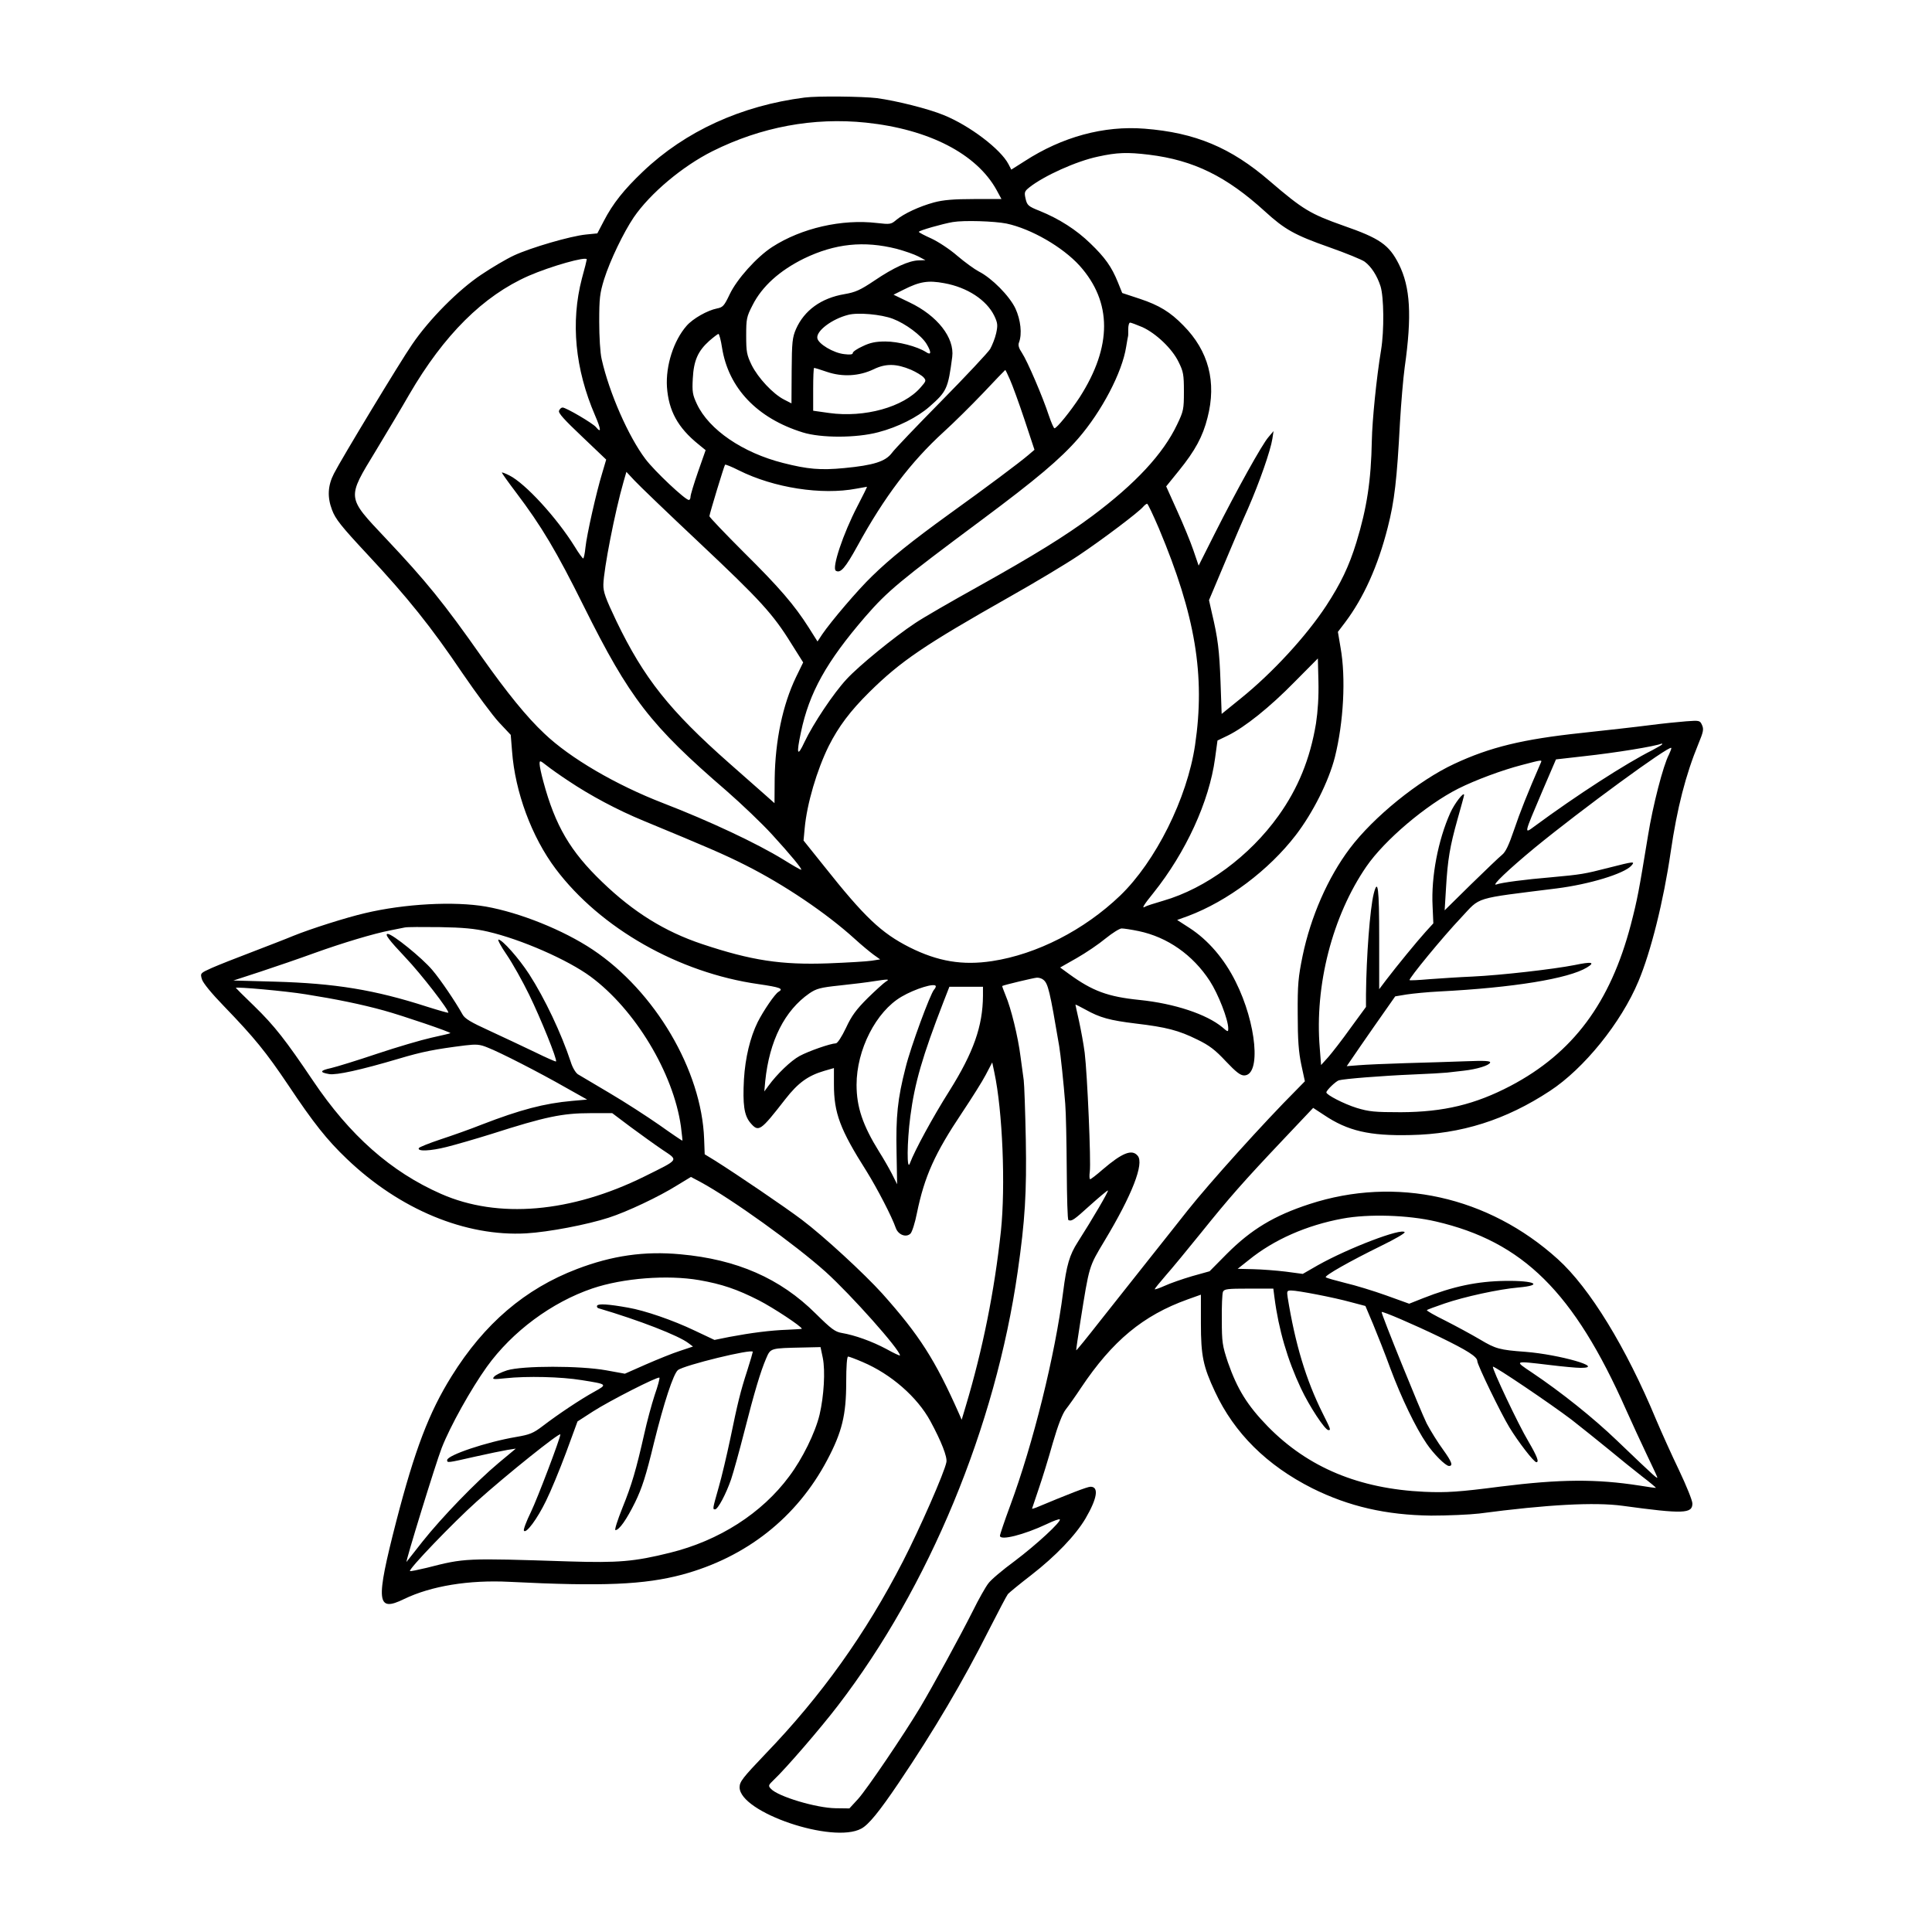 <?xml version="1.0" standalone="no"?>
<!DOCTYPE svg PUBLIC "-//W3C//DTD SVG 20010904//EN"
 "http://www.w3.org/TR/2001/REC-SVG-20010904/DTD/svg10.dtd">
<svg version="1.0" xmlns="http://www.w3.org/2000/svg"
 width="1024pt" height="1024pt" viewBox="0 0 1024 1024"
 preserveAspectRatio="xMidYMid meet">
<g transform="translate(0,1024) scale(0.1,-0.1)"
fill="#000000" stroke="none">
<path d="M4265 9723 c-336 -43 -632 -178 -857 -392 -101 -96 -160 -170 -208
-263 l-34 -65 -60 -6 c-82 -8 -294 -70 -382 -111 -39 -18 -117 -64 -172 -101
-122 -81 -277 -237 -368 -371 -63 -91 -376 -609 -414 -684 -33 -64 -36 -125
-10 -193 18 -48 48 -86 187 -235 212 -227 338 -384 504 -630 74 -108 161 -226
195 -262 l61 -65 7 -87 c16 -216 104 -454 231 -623 237 -315 652 -551 1075
-611 116 -17 135 -24 106 -41 -19 -11 -79 -99 -110 -160 -40 -81 -66 -189 -73
-304 -7 -133 1 -190 33 -229 45 -53 53 -47 187 125 67 86 120 124 205 149 l52
15 0 -87 c0 -151 32 -238 173 -460 57 -92 134 -240 155 -301 13 -36 55 -52 78
-29 8 8 24 57 34 109 40 194 94 315 240 533 50 75 107 165 125 200 l34 65 11
-52 c44 -205 60 -603 35 -842 -34 -317 -96 -626 -187 -930 l-21 -70 -13 30
c-128 289 -211 418 -408 639 -95 105 -308 302 -426 391 -90 68 -345 241 -461
314 l-54 33 -3 81 c-13 364 -261 784 -591 1004 -156 104 -386 196 -566 228
-168 29 -431 15 -641 -35 -99 -23 -285 -82 -379 -120 -38 -16 -137 -54 -220
-86 -82 -31 -178 -69 -212 -84 -62 -28 -62 -28 -53 -60 6 -20 51 -75 117 -143
163 -169 223 -243 342 -420 132 -198 204 -289 309 -389 281 -269 630 -413 951
-395 119 7 323 46 437 83 97 31 268 112 362 171 l74 45 51 -27 c164 -89 500
-330 663 -476 135 -122 394 -413 394 -443 0 -3 -33 12 -72 34 -77 41 -166 73
-236 85 -36 6 -56 21 -139 103 -188 187 -418 287 -716 314 -192 18 -363 -7
-549 -78 -275 -105 -491 -289 -665 -569 -119 -191 -194 -387 -293 -769 -110
-428 -105 -483 42 -411 143 69 343 102 558 91 497 -25 715 -15 915 38 341 92
608 303 769 607 79 149 101 240 101 412 0 85 4 137 10 137 5 0 40 -13 77 -29
151 -64 290 -186 359 -313 58 -107 91 -191 85 -218 -10 -54 -142 -354 -230
-525 -197 -383 -432 -713 -730 -1022 -119 -125 -136 -146 -136 -176 0 -133
495 -301 645 -219 38 20 94 88 198 242 187 277 342 540 478 810 49 96 94 182
101 191 7 8 63 54 124 101 130 101 234 210 287 299 62 106 73 169 27 169 -17
0 -115 -38 -287 -110 -13 -5 -23 -8 -23 -6 0 1 16 48 35 104 19 55 53 165 75
244 28 96 51 155 69 178 15 19 52 71 81 115 166 248 328 383 565 468 l70 25 0
-152 c0 -172 12 -229 75 -363 102 -219 275 -390 515 -511 195 -97 392 -142
630 -145 88 0 203 5 255 11 363 48 613 61 760 41 322 -44 370 -42 370 12 0 16
-32 95 -71 177 -39 81 -93 201 -121 267 -160 385 -352 698 -521 851 -368 333
-858 442 -1317 292 -187 -61 -308 -134 -437 -263 l-92 -93 -93 -26 c-51 -15
-117 -38 -145 -51 -29 -13 -53 -21 -53 -18 0 3 26 35 58 72 32 36 116 138 187
226 152 189 226 273 438 497 l157 166 58 -38 c125 -84 240 -111 457 -106 269
5 506 80 740 234 180 118 377 361 469 581 66 157 133 425 171 686 34 232 79
408 147 573 26 63 29 77 19 99 -11 25 -14 25 -84 20 -40 -3 -128 -12 -197 -21
-69 -9 -231 -27 -360 -41 -309 -33 -483 -75 -673 -164 -189 -88 -427 -281
-553 -448 -116 -154 -207 -362 -250 -569 -23 -113 -27 -151 -26 -309 0 -138 5
-201 19 -268 l19 -88 -46 -47 c-169 -169 -460 -492 -575 -637 -43 -55 -138
-174 -210 -265 -72 -91 -187 -236 -255 -322 -68 -87 -125 -157 -126 -155 -1 1
9 70 22 152 48 301 44 288 129 430 145 241 210 408 175 449 -30 37 -82 16
-185 -72 -33 -29 -63 -52 -67 -52 -4 0 -5 18 -2 40 7 51 -13 515 -27 630 -6
47 -20 122 -30 168 -10 45 -19 84 -19 87 0 2 24 -10 53 -26 77 -43 128 -57
267 -74 161 -19 227 -36 326 -85 64 -31 95 -55 151 -115 54 -57 77 -75 97 -75
91 0 66 276 -45 497 -60 121 -146 221 -245 285 l-65 42 58 21 c210 79 428 243
571 429 91 119 174 284 207 413 46 184 59 420 30 581 l-14 83 38 50 c98 130
174 298 226 503 36 140 49 255 65 557 6 102 17 234 25 292 39 275 30 425 -31
547 -52 103 -101 137 -294 204 -175 62 -214 85 -390 236 -206 178 -395 257
-664 278 -215 17 -436 -43 -635 -172 l-71 -45 -15 29 c-41 79 -205 204 -343
260 -83 34 -251 76 -355 90 -74 9 -316 12 -382 3z m325 -133 c333 -35 586
-165 692 -357 l26 -48 -146 0 c-108 0 -164 -5 -212 -18 -77 -21 -159 -59 -200
-93 -27 -23 -32 -24 -102 -16 -186 22 -400 -27 -555 -127 -82 -53 -188 -171
-226 -252 -29 -61 -36 -68 -67 -74 -50 -10 -127 -53 -161 -92 -69 -79 -111
-211 -104 -324 9 -126 57 -215 167 -304 l38 -31 -40 -114 c-22 -63 -40 -123
-40 -132 0 -10 -4 -18 -9 -18 -19 0 -181 152 -230 217 -90 119 -192 351 -232
529 -8 33 -13 120 -13 199 0 124 3 150 26 225 32 101 103 248 157 328 87 127
258 271 418 351 257 128 534 180 813 151z m1500 -170 c237 -29 411 -115 615
-301 104 -95 157 -125 339 -189 91 -32 176 -67 189 -77 35 -26 66 -74 84 -130
18 -57 20 -234 3 -338 -25 -151 -47 -375 -49 -480 -4 -212 -26 -357 -82 -540
-39 -127 -83 -218 -160 -336 -106 -161 -284 -355 -454 -492 l-100 -81 -6 170
c-6 166 -14 232 -46 366 l-15 67 35 83 c19 46 53 126 75 178 22 52 65 154 97
225 61 140 119 306 129 370 l6 40 -27 -32 c-33 -37 -168 -280 -286 -514 l-84
-167 -28 82 c-15 44 -54 139 -86 209 l-58 129 68 84 c85 105 126 180 151 280
49 189 6 354 -128 489 -69 71 -128 107 -230 141 l-94 31 -23 57 c-33 82 -69
132 -146 206 -74 72 -165 130 -268 172 -61 24 -67 30 -75 64 -8 35 -6 40 20
61 77 61 249 139 364 163 100 22 155 24 270 10z m-755 -365 c131 -28 297 -124
387 -223 173 -193 173 -428 1 -697 -49 -75 -122 -165 -134 -165 -4 0 -17 30
-30 68 -32 98 -114 289 -142 331 -17 25 -22 42 -16 56 17 45 9 119 -19 180
-32 67 -125 161 -194 196 -23 12 -74 49 -114 83 -40 35 -103 76 -138 92 -36
16 -66 32 -66 35 0 7 127 43 180 52 59 10 220 5 285 -8z m-582 -134 c41 -11
93 -29 114 -40 l38 -20 -35 -1 c-52 -1 -133 -38 -235 -107 -76 -51 -101 -62
-159 -72 -124 -21 -213 -86 -257 -185 -19 -44 -22 -68 -23 -222 l-1 -172 -39
20 c-59 30 -138 115 -172 183 -26 54 -29 70 -29 156 0 89 2 100 34 162 50 99
143 183 273 247 164 79 317 95 491 51z m-1643 -56 c0 -3 -11 -49 -26 -102 -60
-231 -36 -479 70 -725 32 -74 34 -97 5 -62 -16 20 -159 104 -177 104 -7 0 -15
-7 -19 -17 -5 -12 28 -48 122 -137 l128 -122 -21 -71 c-31 -101 -82 -327 -89
-395 -3 -32 -9 -58 -12 -58 -3 0 -24 28 -45 63 -96 154 -261 334 -346 377 -22
11 -40 18 -40 15 0 -3 34 -51 75 -105 136 -180 214 -311 360 -605 242 -486
352 -629 756 -977 80 -70 188 -173 240 -230 98 -107 165 -188 155 -188 -4 0
-46 24 -94 54 -142 87 -391 204 -637 299 -251 97 -494 239 -630 369 -93 87
-198 217 -331 405 -203 289 -295 402 -509 629 -209 222 -208 210 -53 465 61
101 141 235 177 298 184 316 392 523 633 629 117 51 308 105 308 87z m1895
-126 c122 -22 224 -89 265 -173 18 -38 19 -50 10 -92 -6 -27 -21 -64 -32 -84
-12 -19 -128 -143 -258 -275 -130 -132 -249 -256 -263 -276 -34 -45 -96 -65
-253 -80 -126 -12 -193 -6 -323 27 -214 54 -393 176 -457 312 -23 49 -26 65
-22 136 5 95 27 145 87 199 23 20 45 37 49 37 4 0 13 -33 19 -73 34 -214 186
-374 428 -449 96 -30 284 -30 400 1 104 27 207 79 272 136 91 80 98 95 120
263 13 102 -79 219 -226 289 l-85 41 52 26 c87 44 131 51 217 35z m-272 -189
c66 -25 150 -87 178 -133 27 -45 25 -62 -3 -43 -47 30 -147 56 -215 56 -51 0
-81 -6 -120 -25 -29 -13 -53 -29 -53 -36 0 -8 -14 -10 -45 -6 -58 6 -139 55
-143 85 -6 38 77 101 163 123 51 14 176 3 238 -21z m1322 -44 c72 -33 158
-114 192 -185 25 -50 28 -67 28 -156 0 -94 -2 -104 -36 -175 -74 -156 -221
-314 -450 -485 -141 -105 -311 -210 -603 -373 -144 -80 -295 -167 -336 -195
-109 -72 -299 -227 -363 -297 -69 -74 -177 -236 -223 -333 -38 -82 -44 -66
-19 51 44 211 135 374 341 613 119 137 183 190 617 513 290 216 416 322 512
432 124 143 233 350 254 486 5 29 9 54 10 56 1 1 1 18 1 37 0 19 4 35 10 35 5
0 34 -11 65 -24z m-1226 -226 c27 -12 57 -30 66 -40 15 -17 14 -20 -16 -54
-90 -104 -297 -161 -484 -135 l-85 12 0 114 c0 62 2 113 5 113 3 0 34 -9 68
-21 82 -28 171 -23 248 14 64 31 120 30 198 -3z m524 -52 c13 -29 48 -125 77
-212 l53 -160 -34 -29 c-47 -40 -222 -171 -417 -311 -199 -144 -314 -236 -410
-330 -74 -71 -217 -239 -264 -308 l-25 -38 -46 73 c-77 121 -156 213 -346 401
-99 99 -181 185 -181 190 1 14 78 267 83 273 3 2 36 -11 73 -30 186 -93 439
-132 623 -97 29 5 55 10 56 10 2 0 -21 -46 -50 -102 -77 -148 -137 -329 -115
-343 25 -15 50 14 115 132 143 261 283 445 456 603 52 47 146 140 209 206 63
67 116 122 118 123 1 1 13 -23 25 -51z m-1647 -864 c322 -303 391 -378 488
-535 l63 -100 -38 -78 c-71 -148 -110 -336 -113 -537 l-1 -131 -45 40 c-25 22
-112 99 -195 172 -316 279 -452 450 -598 753 -58 122 -70 155 -69 194 2 82 61
385 107 545 l15 52 43 -46 c23 -25 177 -173 343 -329z m2437 74 c193 -460 246
-777 191 -1148 -42 -282 -209 -616 -397 -797 -191 -183 -442 -311 -678 -347
-158 -24 -288 -2 -438 73 -150 76 -238 159 -453 430 l-109 136 6 65 c12 131
65 309 127 435 53 105 115 187 215 286 168 166 293 250 743 505 135 76 300
175 367 220 127 85 319 230 342 258 8 9 17 16 21 16 4 0 32 -60 63 -132z m832
-1033 c-31 -187 -95 -344 -199 -489 -153 -214 -385 -385 -610 -450 -48 -14
-92 -28 -97 -32 -20 -12 -7 10 45 74 171 214 295 483 326 712 l13 95 56 27
c89 44 221 149 353 284 l123 124 3 -122 c2 -81 -3 -157 -13 -223z m1835 -110
c0 -2 -24 -16 -52 -31 -140 -70 -403 -240 -624 -403 -57 -42 -59 -49 40 184
l73 170 149 17 c166 18 376 52 412 67 1 1 2 -1 2 -4z m36 -54 c-31 -58 -86
-273 -111 -429 -49 -298 -56 -337 -91 -472 -109 -416 -307 -681 -637 -855
-189 -99 -355 -139 -582 -140 -140 0 -169 3 -235 23 -67 21 -160 69 -160 82 1
12 49 58 66 64 28 8 227 24 394 31 80 3 161 8 180 10 19 2 59 7 88 10 71 8
135 28 140 43 3 9 -27 11 -130 7 -73 -3 -216 -7 -318 -10 -102 -3 -214 -8
-249 -11 l-63 -5 74 108 c41 59 99 143 129 185 l54 77 60 10 c33 5 112 13 175
16 391 20 684 68 781 127 46 28 26 32 -65 13 -111 -22 -391 -54 -541 -61 -71
-3 -175 -10 -230 -14 -55 -5 -101 -7 -104 -5 -6 7 177 230 273 331 106 113 60
99 506 155 175 22 357 78 396 120 22 25 16 24 -118 -10 -133 -34 -145 -36
-308 -51 -133 -11 -263 -28 -289 -38 -30 -10 65 80 204 195 249 204 710 541
723 529 2 -2 -4 -18 -12 -35z m-5836 -138 c119 -80 264 -157 400 -213 338
-140 425 -177 540 -235 205 -103 429 -254 580 -391 36 -33 81 -70 100 -84 l35
-25 -45 -7 c-25 -4 -128 -10 -230 -14 -249 -9 -407 15 -668 102 -198 66 -364
169 -530 329 -169 162 -249 298 -312 532 -11 40 -20 82 -20 94 0 20 2 19 38
-9 20 -16 71 -52 112 -79z m5157 95 c-71 -163 -111 -264 -142 -356 -28 -82
-45 -118 -64 -133 -14 -11 -88 -82 -165 -157 l-139 -137 7 115 c9 156 21 224
61 367 19 67 35 125 35 129 0 21 -51 -45 -73 -94 -65 -145 -102 -339 -94 -494
l4 -92 -41 -45 c-46 -51 -151 -179 -209 -255 l-37 -49 0 272 c0 264 -7 320
-29 234 -20 -80 -39 -333 -41 -534 l0 -66 -82 -112 c-44 -62 -98 -131 -118
-154 l-38 -42 -7 90 c-28 332 67 700 247 962 97 141 317 327 487 413 92 46
232 98 336 125 107 28 109 29 102 13z m-5581 -896 c177 -41 423 -149 544 -238
236 -174 439 -511 479 -794 5 -41 9 -75 8 -76 -1 -1 -56 36 -122 83 -66 46
-185 123 -265 170 -80 47 -155 92 -167 99 -12 8 -29 36 -38 66 -50 151 -137
335 -220 464 -55 85 -143 184 -163 184 -6 0 13 -36 44 -81 30 -44 84 -140 119
-212 61 -125 150 -345 142 -353 -2 -2 -52 20 -113 50 -60 29 -167 79 -238 112
-101 46 -133 65 -145 88 -36 65 -117 185 -160 235 -54 64 -211 191 -236 191
-18 0 7 -33 93 -124 84 -88 236 -285 228 -294 -2 -1 -52 13 -112 32 -279 90
-488 124 -808 133 l-219 6 144 47 c79 26 207 70 284 98 150 54 316 104 405
121 30 6 64 13 75 15 11 3 94 3 185 2 124 -2 187 -8 256 -24z m3449 3 c153
-32 287 -126 377 -264 45 -69 98 -205 98 -252 0 -20 -2 -19 -31 6 -83 69 -253
126 -439 145 -168 17 -249 47 -373 137 l-48 35 88 50 c49 28 117 74 153 104
36 29 74 53 85 53 11 0 52 -6 90 -14z m-505 -258 c25 -20 34 -56 84 -352 7
-40 24 -200 32 -305 4 -47 7 -204 8 -350 1 -146 4 -266 9 -267 18 -7 29 1 113
77 49 44 92 80 96 80 7 0 -82 -152 -160 -274 -43 -67 -59 -121 -77 -263 -43
-337 -159 -805 -281 -1134 -30 -81 -54 -152 -54 -159 0 -27 127 5 248 62 35
17 66 28 69 25 10 -11 -126 -136 -239 -221 -64 -47 -127 -100 -140 -119 -14
-18 -51 -83 -82 -146 -69 -137 -210 -395 -279 -511 -87 -145 -282 -433 -329
-485 l-46 -50 -73 1 c-101 1 -306 62 -343 103 -15 16 -14 19 15 47 61 57 247
272 341 395 482 628 834 1476 952 2299 39 271 48 419 43 700 -3 151 -8 293
-11 315 -3 22 -11 78 -17 125 -13 105 -51 259 -79 324 -11 27 -19 49 -18 50
11 6 167 43 183 44 11 1 27 -4 35 -11z m-835 -10 c-11 -7 -54 -46 -96 -87 -60
-60 -85 -93 -115 -158 -23 -48 -45 -82 -54 -82 -29 -1 -144 -41 -192 -67 -46
-25 -119 -95 -165 -158 l-22 -30 5 55 c22 214 103 374 234 465 37 25 57 31
163 42 67 7 147 17 177 22 78 12 89 12 65 -2z m265 -25 c0 -4 -4 -12 -9 -17
-20 -22 -124 -303 -151 -413 -43 -167 -52 -260 -48 -451 l3 -168 -28 56 c-16
31 -46 83 -67 116 -87 140 -120 237 -120 355 0 186 103 388 238 467 73 43 182
76 182 55z m-3340 -42 c164 -26 295 -53 415 -86 98 -27 357 -115 352 -120 -1
-2 -47 -12 -100 -24 -54 -12 -183 -50 -288 -85 -104 -35 -214 -69 -244 -76
-60 -13 -63 -23 -10 -32 39 -6 164 21 370 82 124 37 191 50 350 70 59 7 78 6
119 -11 65 -25 272 -131 414 -212 l114 -64 -79 -7 c-148 -13 -276 -47 -478
-125 -60 -24 -159 -59 -220 -79 -60 -20 -112 -41 -115 -46 -10 -19 61 -16 148
6 48 12 155 43 238 69 284 91 375 110 524 110 l115 0 97 -73 c53 -39 129 -94
169 -121 86 -58 93 -48 -96 -142 -389 -192 -775 -225 -1077 -92 -266 117 -484
310 -679 600 -145 215 -203 290 -313 397 -53 51 -96 94 -96 95 0 7 266 -17
370 -34z m3590 -7 c-1 -162 -50 -301 -178 -505 -88 -139 -184 -316 -209 -383
-17 -48 -16 110 2 248 23 177 64 318 175 605 l32 82 89 0 89 0 0 -47z m2400
-1197 c462 -107 732 -374 1009 -999 32 -72 81 -177 107 -232 26 -55 52 -109
56 -120 9 -21 -1 -12 -212 190 -125 120 -295 256 -450 360 -96 64 -98 63 95
40 66 -8 139 -15 163 -15 135 0 -113 71 -293 85 -137 10 -158 16 -240 65 -44
26 -127 71 -184 100 -57 28 -101 53 -98 56 2 3 44 18 93 35 105 36 288 76 392
85 135 12 88 37 -68 35 -151 -2 -278 -29 -438 -92 l-73 -29 -122 44 c-67 24
-165 54 -217 66 -52 13 -98 26 -103 30 -9 8 125 84 296 168 70 34 125 66 122
71 -15 24 -298 -84 -460 -175 l-80 -46 -90 12 c-49 6 -127 12 -172 13 l-83 2
58 46 c134 109 308 185 497 220 139 26 349 19 495 -15z m-3904 -311 c120 -21
200 -48 316 -107 76 -39 228 -139 228 -151 0 -1 -35 -3 -77 -5 -88 -3 -190
-16 -307 -38 l-79 -16 -106 50 c-115 55 -264 106 -351 121 -105 19 -158 22
-165 11 -3 -5 0 -12 7 -14 217 -64 425 -145 477 -185 l24 -18 -69 -23 c-38
-12 -119 -45 -181 -72 l-111 -49 -99 18 c-138 25 -443 25 -525 0 -31 -10 -62
-25 -69 -34 -12 -14 -6 -15 61 -8 112 12 294 8 403 -10 138 -22 138 -22 66
-62 -74 -41 -191 -119 -272 -181 -51 -39 -70 -46 -140 -58 -159 -27 -367 -97
-367 -123 0 -15 1 -15 146 18 71 16 149 32 173 36 l45 7 -90 -75 c-121 -101
-303 -290 -404 -417 -45 -58 -84 -106 -85 -108 -10 -12 155 524 186 603 45
116 156 314 239 430 135 188 345 343 560 416 163 55 397 73 566 44z m3049 -92
c22 -170 69 -330 140 -481 45 -96 128 -222 146 -222 14 0 12 4 -30 88 -89 178
-146 368 -186 615 -5 34 -4 37 19 37 35 0 227 -37 317 -62 l76 -20 41 -97 c22
-53 64 -159 92 -236 58 -155 133 -311 191 -396 37 -55 101 -119 119 -119 23 0
15 22 -31 86 -28 38 -67 101 -87 139 -32 64 -244 587 -239 591 5 5 166 -64
307 -132 148 -72 200 -105 200 -128 0 -20 126 -279 170 -351 46 -76 130 -185
143 -185 16 0 4 31 -42 110 -53 88 -195 389 -188 396 6 6 305 -196 417 -281
52 -41 140 -111 196 -157 55 -46 135 -110 177 -143 42 -32 75 -60 74 -61 -1
-1 -40 4 -87 12 -231 36 -422 34 -735 -5 -223 -29 -289 -33 -405 -28 -346 16
-616 128 -830 346 -109 112 -162 198 -212 341 -29 88 -32 105 -32 225 -1 72 2
138 6 148 7 15 23 17 137 17 l130 0 6 -47z m-2394 -320 c14 -69 6 -203 -17
-301 -23 -96 -91 -234 -161 -327 -145 -196 -372 -341 -632 -405 -189 -47 -274
-54 -534 -46 -556 18 -552 18 -756 -34 -46 -11 -85 -19 -88 -17 -9 9 227 255
353 368 158 142 444 371 444 356 0 -20 -122 -341 -156 -411 -24 -49 -41 -94
-37 -99 11 -18 71 63 117 158 25 50 72 164 106 255 l61 166 82 53 c87 56 344
187 352 179 3 -2 -8 -44 -25 -92 -16 -49 -41 -141 -55 -205 -43 -190 -66 -270
-116 -393 -26 -65 -43 -118 -37 -118 20 0 59 56 104 147 37 76 58 141 100 315
53 214 103 366 127 386 32 26 397 115 397 97 0 -3 -13 -48 -29 -98 -37 -114
-51 -172 -91 -366 -18 -85 -45 -200 -61 -255 -32 -113 -33 -116 -19 -116 15 0
58 81 85 159 13 39 44 151 69 249 55 216 87 322 116 390 25 58 20 56 202 60
l87 2 12 -57z"/>
</g>
</svg>
